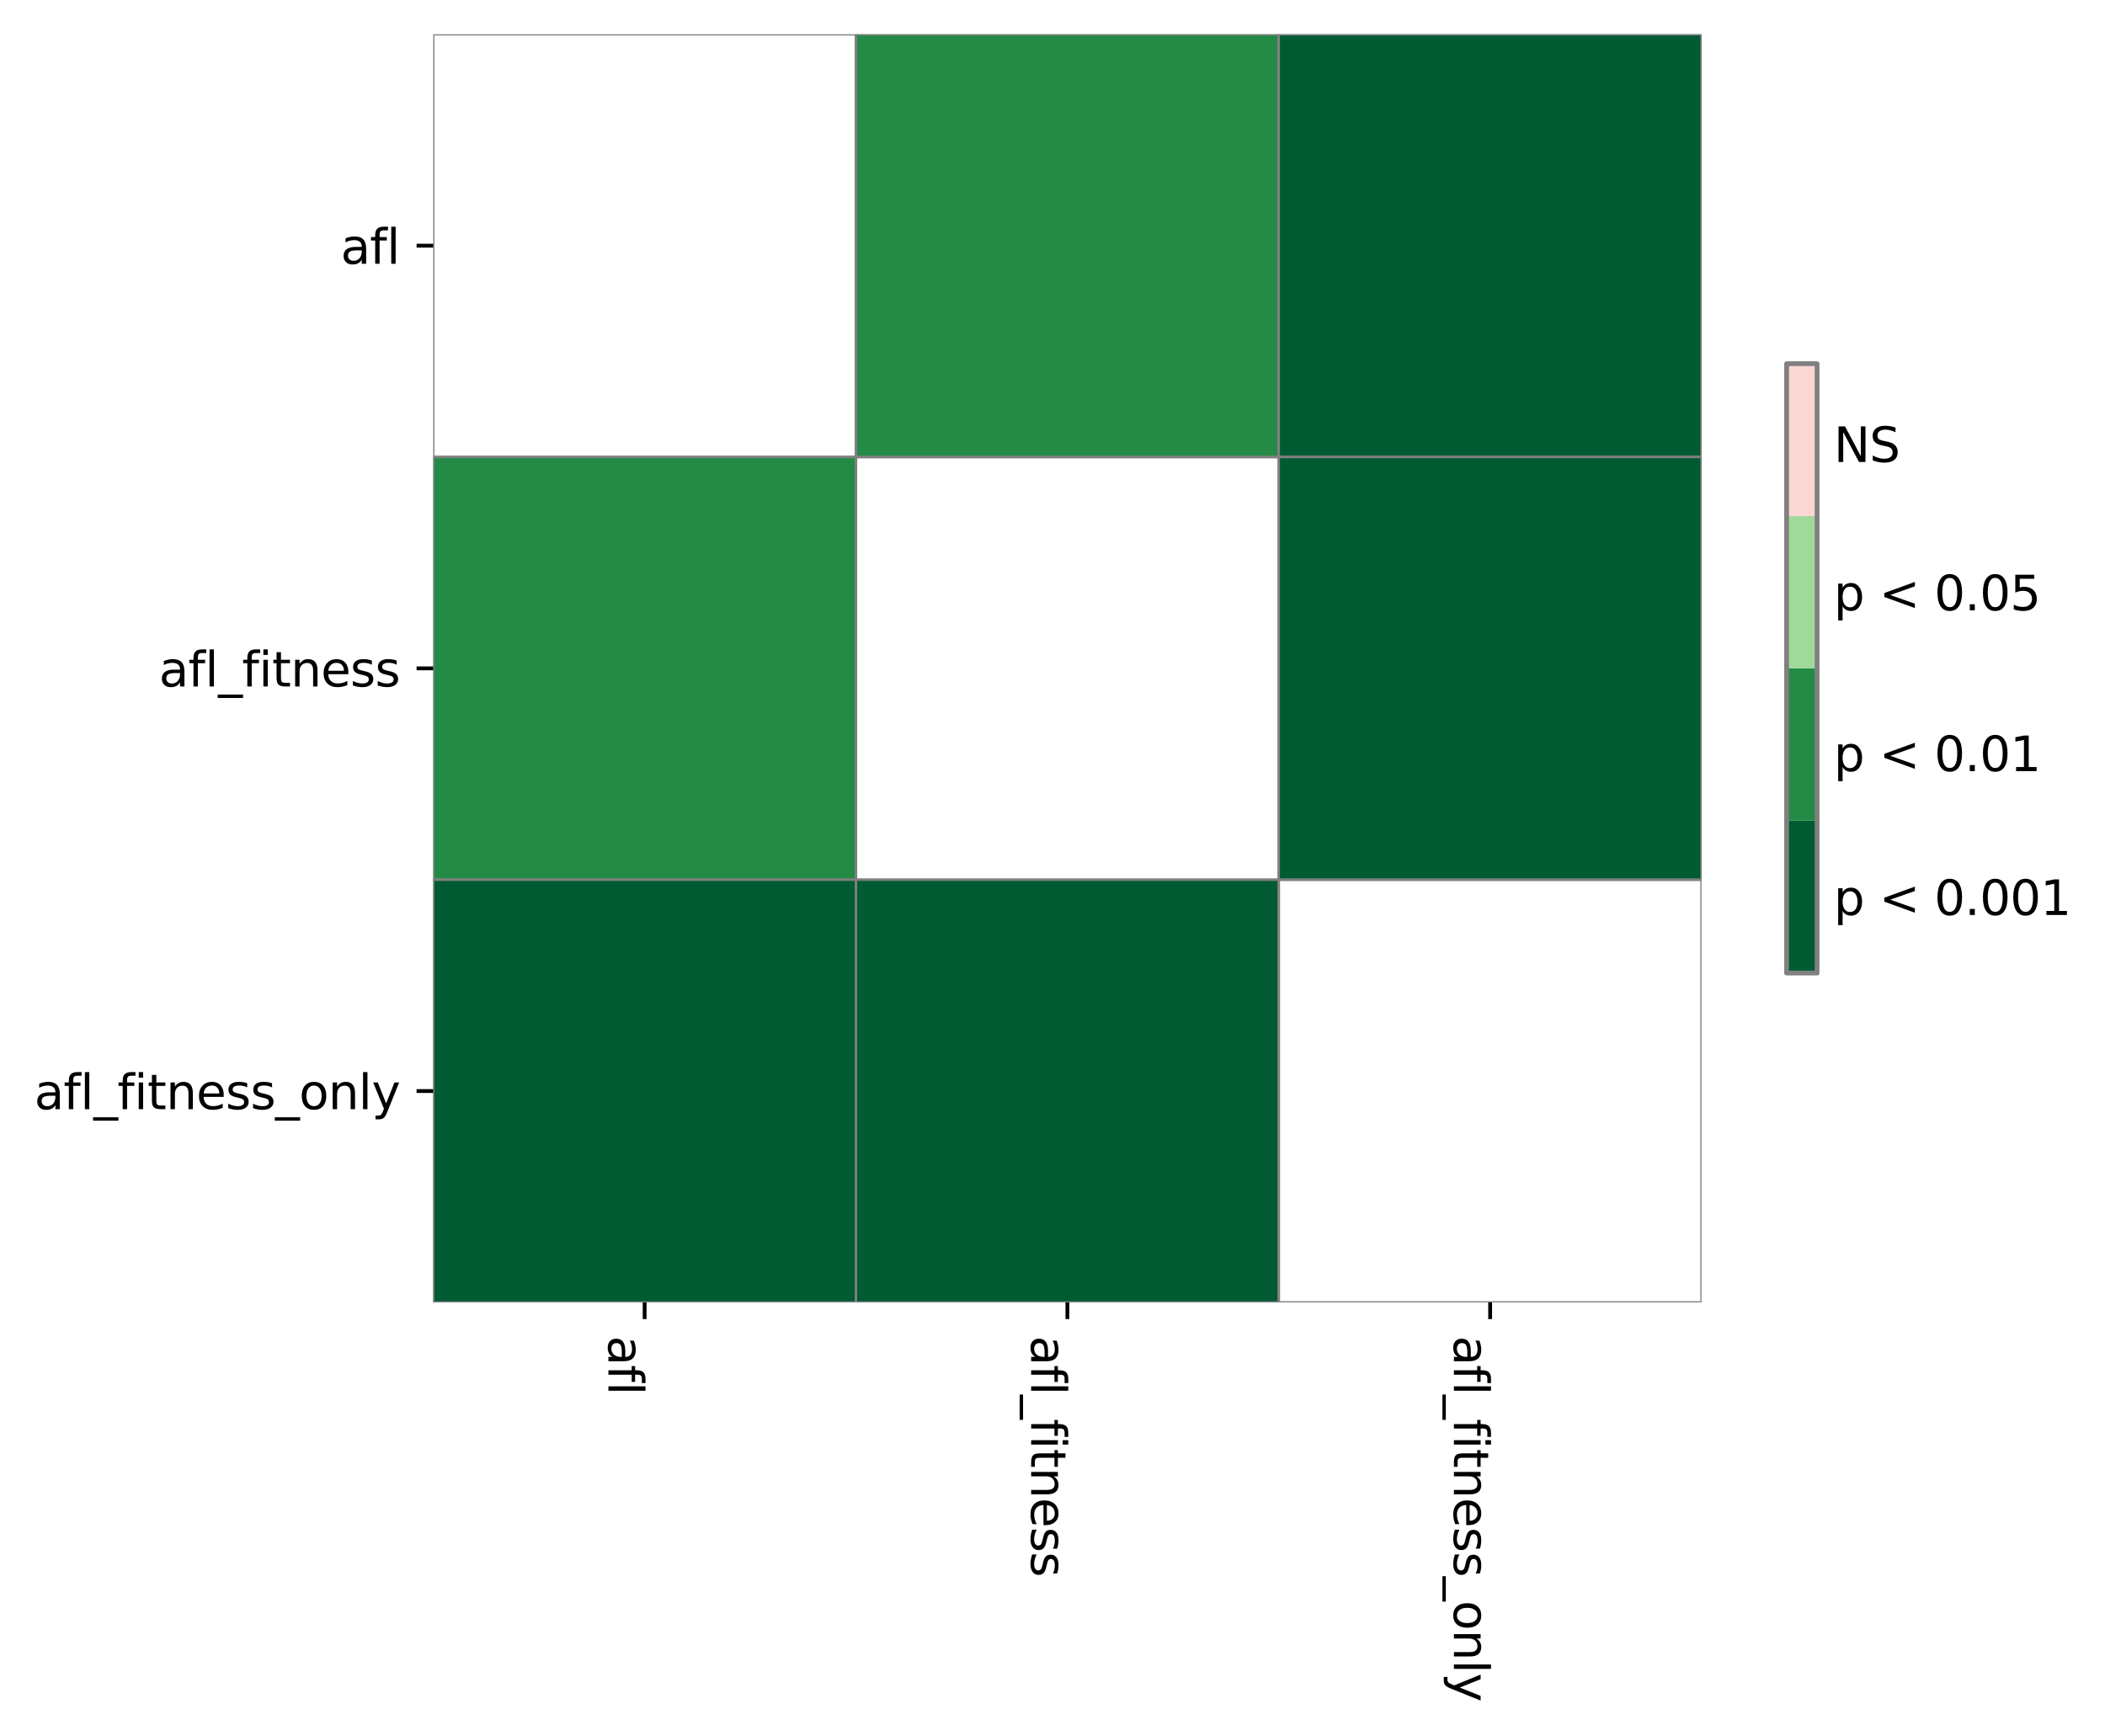 <?xml version="1.0" encoding="utf-8" standalone="no"?>
<!DOCTYPE svg PUBLIC "-//W3C//DTD SVG 1.1//EN"
  "http://www.w3.org/Graphics/SVG/1.1/DTD/svg11.dtd">
<svg height="364.22pt" version="1.1" viewBox="0 0 441.682 364.22" width="441.682pt" xmlns="http://www.w3.org/2000/svg" xmlns:xlink="http://www.w3.org/1999/xlink">
 <defs>
  <style type="text/css">*{stroke-linecap:butt;stroke-linejoin:round;}</style>
 </defs>
 <g id="figure_1">
  <g id="patch_1">
   <path d="M 0 364.22 
L 441.682 364.22 
L 441.682 0 
L 0 0 
z
" style="fill:#ffffff;"/>
  </g>
  <g id="axes_1">
   <g id="patch_2">
    <path d="M 90.908 273.312 
L 357.02 273.312 
L 357.02 7.2 
L 90.908 7.2 
z
" style="fill:#ffffff;"/>
   </g>
   <g id="QuadMesh_1">
    <path clip-path="url(#p34067b1a1d)" d="M 90.908 7.2 
L 179.612 7.2 
L 179.612 95.904 
L 90.908 95.904 
L 90.908 7.2 
" style="fill:none;stroke:#808080;stroke-width:0.5;"/>
    <path clip-path="url(#p34067b1a1d)" d="M 179.612 7.2 
L 268.316 7.2 
L 268.316 95.904 
L 179.612 95.904 
L 179.612 7.2 
" style="fill:#238b45;stroke:#808080;stroke-width:0.5;"/>
    <path clip-path="url(#p34067b1a1d)" d="M 268.316 7.2 
L 357.02 7.2 
L 357.02 95.904 
L 268.316 95.904 
L 268.316 7.2 
" style="fill:#005a32;stroke:#808080;stroke-width:0.5;"/>
    <path clip-path="url(#p34067b1a1d)" d="M 90.908 95.904 
L 179.612 95.904 
L 179.612 184.608 
L 90.908 184.608 
L 90.908 95.904 
" style="fill:#238b45;stroke:#808080;stroke-width:0.5;"/>
    <path clip-path="url(#p34067b1a1d)" d="M 179.612 95.904 
L 268.316 95.904 
L 268.316 184.608 
L 179.612 184.608 
L 179.612 95.904 
" style="fill:none;stroke:#808080;stroke-width:0.5;"/>
    <path clip-path="url(#p34067b1a1d)" d="M 268.316 95.904 
L 357.02 95.904 
L 357.02 184.608 
L 268.316 184.608 
L 268.316 95.904 
" style="fill:#005a32;stroke:#808080;stroke-width:0.5;"/>
    <path clip-path="url(#p34067b1a1d)" d="M 90.908 184.608 
L 179.612 184.608 
L 179.612 273.312 
L 90.908 273.312 
L 90.908 184.608 
" style="fill:#005a32;stroke:#808080;stroke-width:0.5;"/>
    <path clip-path="url(#p34067b1a1d)" d="M 179.612 184.608 
L 268.316 184.608 
L 268.316 273.312 
L 179.612 273.312 
L 179.612 184.608 
" style="fill:#005a32;stroke:#808080;stroke-width:0.5;"/>
    <path clip-path="url(#p34067b1a1d)" d="M 268.316 184.608 
L 357.02 184.608 
L 357.02 273.312 
L 268.316 273.312 
L 268.316 184.608 
" style="fill:none;stroke:#808080;stroke-width:0.5;"/>
   </g>
   <g id="matplotlib.axis_1">
    <g id="xtick_1">
     <g id="line2d_1">
      <defs>
       <path d="M 0 0 
L 0 3.5 
" id="m68dd98b898" style="stroke:#000000;stroke-width:0.8;"/>
      </defs>
      <g>
       <use style="stroke:#000000;stroke-width:0.8;" x="135.26" xlink:href="#m68dd98b898" y="273.312"/>
      </g>
     </g>
     <g id="text_1">
      <!-- afl -->
      <g transform="translate(127.661 280.312)rotate(-270)scale(0.1 -0.1)">
       <defs>
        <path d="M 2194 1759 
Q 1497 1759 1228 1600 
Q 959 1441 959 1056 
Q 959 750 1161 570 
Q 1363 391 1709 391 
Q 2188 391 2477 730 
Q 2766 1069 2766 1631 
L 2766 1759 
L 2194 1759 
z
M 3341 1997 
L 3341 0 
L 2766 0 
L 2766 531 
Q 2569 213 2275 61 
Q 1981 -91 1556 -91 
Q 1019 -91 701 211 
Q 384 513 384 1019 
Q 384 1609 779 1909 
Q 1175 2209 1959 2209 
L 2766 2209 
L 2766 2266 
Q 2766 2663 2505 2880 
Q 2244 3097 1772 3097 
Q 1472 3097 1187 3025 
Q 903 2953 641 2809 
L 641 3341 
Q 956 3463 1253 3523 
Q 1550 3584 1831 3584 
Q 2591 3584 2966 3190 
Q 3341 2797 3341 1997 
z
" id="DejaVuSans-61" transform="scale(0.016)"/>
        <path d="M 2375 4863 
L 2375 4384 
L 1825 4384 
Q 1516 4384 1395 4259 
Q 1275 4134 1275 3809 
L 1275 3500 
L 2222 3500 
L 2222 3053 
L 1275 3053 
L 1275 0 
L 697 0 
L 697 3053 
L 147 3053 
L 147 3500 
L 697 3500 
L 697 3744 
Q 697 4328 969 4595 
Q 1241 4863 1831 4863 
L 2375 4863 
z
" id="DejaVuSans-66" transform="scale(0.016)"/>
        <path d="M 603 4863 
L 1178 4863 
L 1178 0 
L 603 0 
L 603 4863 
z
" id="DejaVuSans-6c" transform="scale(0.016)"/>
       </defs>
       <use xlink:href="#DejaVuSans-61"/>
       <use x="61.279" xlink:href="#DejaVuSans-66"/>
       <use x="96.484" xlink:href="#DejaVuSans-6c"/>
      </g>
     </g>
    </g>
    <g id="xtick_2">
     <g id="line2d_2">
      <g>
       <use style="stroke:#000000;stroke-width:0.8;" x="223.964" xlink:href="#m68dd98b898" y="273.312"/>
      </g>
     </g>
     <g id="text_2">
      <!-- afl_fitness -->
      <g transform="translate(216.365 280.312)rotate(-270)scale(0.1 -0.1)">
       <defs>
        <path d="M 3263 -1063 
L 3263 -1509 
L -63 -1509 
L -63 -1063 
L 3263 -1063 
z
" id="DejaVuSans-5f" transform="scale(0.016)"/>
        <path d="M 603 3500 
L 1178 3500 
L 1178 0 
L 603 0 
L 603 3500 
z
M 603 4863 
L 1178 4863 
L 1178 4134 
L 603 4134 
L 603 4863 
z
" id="DejaVuSans-69" transform="scale(0.016)"/>
        <path d="M 1172 4494 
L 1172 3500 
L 2356 3500 
L 2356 3053 
L 1172 3053 
L 1172 1153 
Q 1172 725 1289 603 
Q 1406 481 1766 481 
L 2356 481 
L 2356 0 
L 1766 0 
Q 1100 0 847 248 
Q 594 497 594 1153 
L 594 3053 
L 172 3053 
L 172 3500 
L 594 3500 
L 594 4494 
L 1172 4494 
z
" id="DejaVuSans-74" transform="scale(0.016)"/>
        <path d="M 3513 2113 
L 3513 0 
L 2938 0 
L 2938 2094 
Q 2938 2591 2744 2837 
Q 2550 3084 2163 3084 
Q 1697 3084 1428 2787 
Q 1159 2491 1159 1978 
L 1159 0 
L 581 0 
L 581 3500 
L 1159 3500 
L 1159 2956 
Q 1366 3272 1645 3428 
Q 1925 3584 2291 3584 
Q 2894 3584 3203 3211 
Q 3513 2838 3513 2113 
z
" id="DejaVuSans-6e" transform="scale(0.016)"/>
        <path d="M 3597 1894 
L 3597 1613 
L 953 1613 
Q 991 1019 1311 708 
Q 1631 397 2203 397 
Q 2534 397 2845 478 
Q 3156 559 3463 722 
L 3463 178 
Q 3153 47 2828 -22 
Q 2503 -91 2169 -91 
Q 1331 -91 842 396 
Q 353 884 353 1716 
Q 353 2575 817 3079 
Q 1281 3584 2069 3584 
Q 2775 3584 3186 3129 
Q 3597 2675 3597 1894 
z
M 3022 2063 
Q 3016 2534 2758 2815 
Q 2500 3097 2075 3097 
Q 1594 3097 1305 2825 
Q 1016 2553 972 2059 
L 3022 2063 
z
" id="DejaVuSans-65" transform="scale(0.016)"/>
        <path d="M 2834 3397 
L 2834 2853 
Q 2591 2978 2328 3040 
Q 2066 3103 1784 3103 
Q 1356 3103 1142 2972 
Q 928 2841 928 2578 
Q 928 2378 1081 2264 
Q 1234 2150 1697 2047 
L 1894 2003 
Q 2506 1872 2764 1633 
Q 3022 1394 3022 966 
Q 3022 478 2636 193 
Q 2250 -91 1575 -91 
Q 1294 -91 989 -36 
Q 684 19 347 128 
L 347 722 
Q 666 556 975 473 
Q 1284 391 1588 391 
Q 1994 391 2212 530 
Q 2431 669 2431 922 
Q 2431 1156 2273 1281 
Q 2116 1406 1581 1522 
L 1381 1569 
Q 847 1681 609 1914 
Q 372 2147 372 2553 
Q 372 3047 722 3315 
Q 1072 3584 1716 3584 
Q 2034 3584 2315 3537 
Q 2597 3491 2834 3397 
z
" id="DejaVuSans-73" transform="scale(0.016)"/>
       </defs>
       <use xlink:href="#DejaVuSans-61"/>
       <use x="61.279" xlink:href="#DejaVuSans-66"/>
       <use x="96.484" xlink:href="#DejaVuSans-6c"/>
       <use x="124.268" xlink:href="#DejaVuSans-5f"/>
       <use x="174.268" xlink:href="#DejaVuSans-66"/>
       <use x="209.473" xlink:href="#DejaVuSans-69"/>
       <use x="237.256" xlink:href="#DejaVuSans-74"/>
       <use x="276.465" xlink:href="#DejaVuSans-6e"/>
       <use x="339.844" xlink:href="#DejaVuSans-65"/>
       <use x="401.367" xlink:href="#DejaVuSans-73"/>
       <use x="453.467" xlink:href="#DejaVuSans-73"/>
      </g>
     </g>
    </g>
    <g id="xtick_3">
     <g id="line2d_3">
      <g>
       <use style="stroke:#000000;stroke-width:0.8;" x="312.668" xlink:href="#m68dd98b898" y="273.312"/>
      </g>
     </g>
     <g id="text_3">
      <!-- afl_fitness_only -->
      <g transform="translate(305.069 280.312)rotate(-270)scale(0.1 -0.1)">
       <defs>
        <path d="M 1959 3097 
Q 1497 3097 1228 2736 
Q 959 2375 959 1747 
Q 959 1119 1226 758 
Q 1494 397 1959 397 
Q 2419 397 2687 759 
Q 2956 1122 2956 1747 
Q 2956 2369 2687 2733 
Q 2419 3097 1959 3097 
z
M 1959 3584 
Q 2709 3584 3137 3096 
Q 3566 2609 3566 1747 
Q 3566 888 3137 398 
Q 2709 -91 1959 -91 
Q 1206 -91 779 398 
Q 353 888 353 1747 
Q 353 2609 779 3096 
Q 1206 3584 1959 3584 
z
" id="DejaVuSans-6f" transform="scale(0.016)"/>
        <path d="M 2059 -325 
Q 1816 -950 1584 -1140 
Q 1353 -1331 966 -1331 
L 506 -1331 
L 506 -850 
L 844 -850 
Q 1081 -850 1212 -737 
Q 1344 -625 1503 -206 
L 1606 56 
L 191 3500 
L 800 3500 
L 1894 763 
L 2988 3500 
L 3597 3500 
L 2059 -325 
z
" id="DejaVuSans-79" transform="scale(0.016)"/>
       </defs>
       <use xlink:href="#DejaVuSans-61"/>
       <use x="61.279" xlink:href="#DejaVuSans-66"/>
       <use x="96.484" xlink:href="#DejaVuSans-6c"/>
       <use x="124.268" xlink:href="#DejaVuSans-5f"/>
       <use x="174.268" xlink:href="#DejaVuSans-66"/>
       <use x="209.473" xlink:href="#DejaVuSans-69"/>
       <use x="237.256" xlink:href="#DejaVuSans-74"/>
       <use x="276.465" xlink:href="#DejaVuSans-6e"/>
       <use x="339.844" xlink:href="#DejaVuSans-65"/>
       <use x="401.367" xlink:href="#DejaVuSans-73"/>
       <use x="453.467" xlink:href="#DejaVuSans-73"/>
       <use x="505.566" xlink:href="#DejaVuSans-5f"/>
       <use x="555.566" xlink:href="#DejaVuSans-6f"/>
       <use x="616.748" xlink:href="#DejaVuSans-6e"/>
       <use x="680.127" xlink:href="#DejaVuSans-6c"/>
       <use x="707.91" xlink:href="#DejaVuSans-79"/>
      </g>
     </g>
    </g>
   </g>
   <g id="matplotlib.axis_2">
    <g id="ytick_1">
     <g id="line2d_4">
      <defs>
       <path d="M 0 0 
L -3.5 0 
" id="m103f93efb9" style="stroke:#000000;stroke-width:0.8;"/>
      </defs>
      <g>
       <use style="stroke:#000000;stroke-width:0.8;" x="90.908" xlink:href="#m103f93efb9" y="51.552"/>
      </g>
     </g>
     <g id="text_4">
      <!-- afl -->
      <g transform="translate(71.481 55.351)scale(0.1 -0.1)">
       <use xlink:href="#DejaVuSans-61"/>
       <use x="61.279" xlink:href="#DejaVuSans-66"/>
       <use x="96.484" xlink:href="#DejaVuSans-6c"/>
      </g>
     </g>
    </g>
    <g id="ytick_2">
     <g id="line2d_5">
      <g>
       <use style="stroke:#000000;stroke-width:0.8;" x="90.908" xlink:href="#m103f93efb9" y="140.256"/>
      </g>
     </g>
     <g id="text_5">
      <!-- afl_fitness -->
      <g transform="translate(33.353 144.055)scale(0.1 -0.1)">
       <use xlink:href="#DejaVuSans-61"/>
       <use x="61.279" xlink:href="#DejaVuSans-66"/>
       <use x="96.484" xlink:href="#DejaVuSans-6c"/>
       <use x="124.268" xlink:href="#DejaVuSans-5f"/>
       <use x="174.268" xlink:href="#DejaVuSans-66"/>
       <use x="209.473" xlink:href="#DejaVuSans-69"/>
       <use x="237.256" xlink:href="#DejaVuSans-74"/>
       <use x="276.465" xlink:href="#DejaVuSans-6e"/>
       <use x="339.844" xlink:href="#DejaVuSans-65"/>
       <use x="401.367" xlink:href="#DejaVuSans-73"/>
       <use x="453.467" xlink:href="#DejaVuSans-73"/>
      </g>
     </g>
    </g>
    <g id="ytick_3">
     <g id="line2d_6">
      <g>
       <use style="stroke:#000000;stroke-width:0.8;" x="90.908" xlink:href="#m103f93efb9" y="228.96"/>
      </g>
     </g>
     <g id="text_6">
      <!-- afl_fitness_only -->
      <g transform="translate(7.2 232.759)scale(0.1 -0.1)">
       <use xlink:href="#DejaVuSans-61"/>
       <use x="61.279" xlink:href="#DejaVuSans-66"/>
       <use x="96.484" xlink:href="#DejaVuSans-6c"/>
       <use x="124.268" xlink:href="#DejaVuSans-5f"/>
       <use x="174.268" xlink:href="#DejaVuSans-66"/>
       <use x="209.473" xlink:href="#DejaVuSans-69"/>
       <use x="237.256" xlink:href="#DejaVuSans-74"/>
       <use x="276.465" xlink:href="#DejaVuSans-6e"/>
       <use x="339.844" xlink:href="#DejaVuSans-65"/>
       <use x="401.367" xlink:href="#DejaVuSans-73"/>
       <use x="453.467" xlink:href="#DejaVuSans-73"/>
       <use x="505.566" xlink:href="#DejaVuSans-5f"/>
       <use x="555.566" xlink:href="#DejaVuSans-6f"/>
       <use x="616.748" xlink:href="#DejaVuSans-6e"/>
       <use x="680.127" xlink:href="#DejaVuSans-6c"/>
       <use x="707.91" xlink:href="#DejaVuSans-79"/>
      </g>
     </g>
    </g>
   </g>
  </g>
  <g id="axes_2">
   <g id="patch_3">
    <path d="M 374.876 204.192 
L 381.269 204.192 
L 381.269 76.32 
L 374.876 76.32 
z
" style="fill:#ffffff;"/>
   </g>
   <g id="patch_4">
    <path clip-path="url(#p2ccd7a1d8d)" d="M 374.876 204.192 
L 374.876 172.224 
L 374.876 108.288 
L 374.876 76.32 
L 381.269 76.32 
L 381.269 108.288 
L 381.269 172.224 
L 381.269 204.192 
L 381.269 204.192 
z
" style="fill:#ffffff;stroke:#ffffff;stroke-linejoin:miter;stroke-width:0.01;"/>
   </g>
   <g id="QuadMesh_2">
    <path clip-path="url(#p2ccd7a1d8d)" d="M 374.876 204.192 
L 381.269 204.192 
L 381.269 172.224 
L 374.876 172.224 
L 374.876 204.192 
" style="fill:#005a32;"/>
    <path clip-path="url(#p2ccd7a1d8d)" d="M 374.876 172.224 
L 381.269 172.224 
L 381.269 140.256 
L 374.876 140.256 
L 374.876 172.224 
" style="fill:#238b45;"/>
    <path clip-path="url(#p2ccd7a1d8d)" d="M 374.876 140.256 
L 381.269 140.256 
L 381.269 108.288 
L 374.876 108.288 
L 374.876 140.256 
" style="fill:#a1d99b;"/>
    <path clip-path="url(#p2ccd7a1d8d)" d="M 374.876 108.288 
L 381.269 108.288 
L 381.269 76.32 
L 374.876 76.32 
L 374.876 108.288 
" style="fill:#fbd7d4;"/>
   </g>
   <g id="matplotlib.axis_3"/>
   <g id="matplotlib.axis_4">
    <g id="ytick_4">
     <g id="line2d_7"/>
     <g id="text_7">
      <!-- p &lt; 0.001 -->
      <g transform="translate(384.769 192.007)scale(0.1 -0.1)">
       <defs>
        <path d="M 1159 525 
L 1159 -1331 
L 581 -1331 
L 581 3500 
L 1159 3500 
L 1159 2969 
Q 1341 3281 1617 3432 
Q 1894 3584 2278 3584 
Q 2916 3584 3314 3078 
Q 3713 2572 3713 1747 
Q 3713 922 3314 415 
Q 2916 -91 2278 -91 
Q 1894 -91 1617 61 
Q 1341 213 1159 525 
z
M 3116 1747 
Q 3116 2381 2855 2742 
Q 2594 3103 2138 3103 
Q 1681 3103 1420 2742 
Q 1159 2381 1159 1747 
Q 1159 1113 1420 752 
Q 1681 391 2138 391 
Q 2594 391 2855 752 
Q 3116 1113 3116 1747 
z
" id="DejaVuSans-70" transform="scale(0.016)"/>
        <path id="DejaVuSans-20" transform="scale(0.016)"/>
        <path d="M 4684 3150 
L 1459 2003 
L 4684 863 
L 4684 294 
L 678 1747 
L 678 2266 
L 4684 3719 
L 4684 3150 
z
" id="DejaVuSans-3c" transform="scale(0.016)"/>
        <path d="M 2034 4250 
Q 1547 4250 1301 3770 
Q 1056 3291 1056 2328 
Q 1056 1369 1301 889 
Q 1547 409 2034 409 
Q 2525 409 2770 889 
Q 3016 1369 3016 2328 
Q 3016 3291 2770 3770 
Q 2525 4250 2034 4250 
z
M 2034 4750 
Q 2819 4750 3233 4129 
Q 3647 3509 3647 2328 
Q 3647 1150 3233 529 
Q 2819 -91 2034 -91 
Q 1250 -91 836 529 
Q 422 1150 422 2328 
Q 422 3509 836 4129 
Q 1250 4750 2034 4750 
z
" id="DejaVuSans-30" transform="scale(0.016)"/>
        <path d="M 684 794 
L 1344 794 
L 1344 0 
L 684 0 
L 684 794 
z
" id="DejaVuSans-2e" transform="scale(0.016)"/>
        <path d="M 794 531 
L 1825 531 
L 1825 4091 
L 703 3866 
L 703 4441 
L 1819 4666 
L 2450 4666 
L 2450 531 
L 3481 531 
L 3481 0 
L 794 0 
L 794 531 
z
" id="DejaVuSans-31" transform="scale(0.016)"/>
       </defs>
       <use xlink:href="#DejaVuSans-70"/>
       <use x="63.477" xlink:href="#DejaVuSans-20"/>
       <use x="95.264" xlink:href="#DejaVuSans-3c"/>
       <use x="179.053" xlink:href="#DejaVuSans-20"/>
       <use x="210.84" xlink:href="#DejaVuSans-30"/>
       <use x="274.463" xlink:href="#DejaVuSans-2e"/>
       <use x="306.25" xlink:href="#DejaVuSans-30"/>
       <use x="369.873" xlink:href="#DejaVuSans-30"/>
       <use x="433.496" xlink:href="#DejaVuSans-31"/>
      </g>
     </g>
    </g>
    <g id="ytick_5">
     <g id="line2d_8"/>
     <g id="text_8">
      <!-- p &lt; 0.01 -->
      <g transform="translate(384.769 161.815)scale(0.1 -0.1)">
       <use xlink:href="#DejaVuSans-70"/>
       <use x="63.477" xlink:href="#DejaVuSans-20"/>
       <use x="95.264" xlink:href="#DejaVuSans-3c"/>
       <use x="179.053" xlink:href="#DejaVuSans-20"/>
       <use x="210.84" xlink:href="#DejaVuSans-30"/>
       <use x="274.463" xlink:href="#DejaVuSans-2e"/>
       <use x="306.25" xlink:href="#DejaVuSans-30"/>
       <use x="369.873" xlink:href="#DejaVuSans-31"/>
      </g>
     </g>
    </g>
    <g id="ytick_6">
     <g id="line2d_9"/>
     <g id="text_9">
      <!-- p &lt; 0.05 -->
      <g transform="translate(384.769 128.071)scale(0.1 -0.1)">
       <defs>
        <path d="M 691 4666 
L 3169 4666 
L 3169 4134 
L 1269 4134 
L 1269 2991 
Q 1406 3038 1543 3061 
Q 1681 3084 1819 3084 
Q 2600 3084 3056 2656 
Q 3513 2228 3513 1497 
Q 3513 744 3044 326 
Q 2575 -91 1722 -91 
Q 1428 -91 1123 -41 
Q 819 9 494 109 
L 494 744 
Q 775 591 1075 516 
Q 1375 441 1709 441 
Q 2250 441 2565 725 
Q 2881 1009 2881 1497 
Q 2881 1984 2565 2268 
Q 2250 2553 1709 2553 
Q 1456 2553 1204 2497 
Q 953 2441 691 2322 
L 691 4666 
z
" id="DejaVuSans-35" transform="scale(0.016)"/>
       </defs>
       <use xlink:href="#DejaVuSans-70"/>
       <use x="63.477" xlink:href="#DejaVuSans-20"/>
       <use x="95.264" xlink:href="#DejaVuSans-3c"/>
       <use x="179.053" xlink:href="#DejaVuSans-20"/>
       <use x="210.84" xlink:href="#DejaVuSans-30"/>
       <use x="274.463" xlink:href="#DejaVuSans-2e"/>
       <use x="306.25" xlink:href="#DejaVuSans-30"/>
       <use x="369.873" xlink:href="#DejaVuSans-35"/>
      </g>
     </g>
    </g>
    <g id="ytick_7">
     <g id="line2d_10"/>
     <g id="text_10">
      <!-- NS -->
      <g transform="translate(384.769 96.944)scale(0.1 -0.1)">
       <defs>
        <path d="M 628 4666 
L 1478 4666 
L 3547 763 
L 3547 4666 
L 4159 4666 
L 4159 0 
L 3309 0 
L 1241 3903 
L 1241 0 
L 628 0 
L 628 4666 
z
" id="DejaVuSans-4e" transform="scale(0.016)"/>
        <path d="M 3425 4513 
L 3425 3897 
Q 3066 4069 2747 4153 
Q 2428 4238 2131 4238 
Q 1616 4238 1336 4038 
Q 1056 3838 1056 3469 
Q 1056 3159 1242 3001 
Q 1428 2844 1947 2747 
L 2328 2669 
Q 3034 2534 3370 2195 
Q 3706 1856 3706 1288 
Q 3706 609 3251 259 
Q 2797 -91 1919 -91 
Q 1588 -91 1214 -16 
Q 841 59 441 206 
L 441 856 
Q 825 641 1194 531 
Q 1563 422 1919 422 
Q 2459 422 2753 634 
Q 3047 847 3047 1241 
Q 3047 1584 2836 1778 
Q 2625 1972 2144 2069 
L 1759 2144 
Q 1053 2284 737 2584 
Q 422 2884 422 3419 
Q 422 4038 858 4394 
Q 1294 4750 2059 4750 
Q 2388 4750 2728 4690 
Q 3069 4631 3425 4513 
z
" id="DejaVuSans-53" transform="scale(0.016)"/>
       </defs>
       <use xlink:href="#DejaVuSans-4e"/>
       <use x="74.805" xlink:href="#DejaVuSans-53"/>
      </g>
     </g>
    </g>
   </g>
   <g id="LineCollection_1"/>
   <g id="patch_5">
    <path d="M 374.876 204.192 
L 374.876 172.224 
L 374.876 108.288 
L 374.876 76.32 
L 381.269 76.32 
L 381.269 108.288 
L 381.269 172.224 
L 381.269 204.192 
z
" style="fill:none;stroke:#808080;stroke-linecap:square;stroke-linejoin:miter;"/>
   </g>
  </g>
 </g>
 <defs>
  <clipPath id="p34067b1a1d">
   <rect height="266.112" width="266.112" x="90.908" y="7.2"/>
  </clipPath>
  <clipPath id="p2ccd7a1d8d">
   <rect height="127.872" width="6.394" x="374.876" y="76.32"/>
  </clipPath>
 </defs>
</svg>
